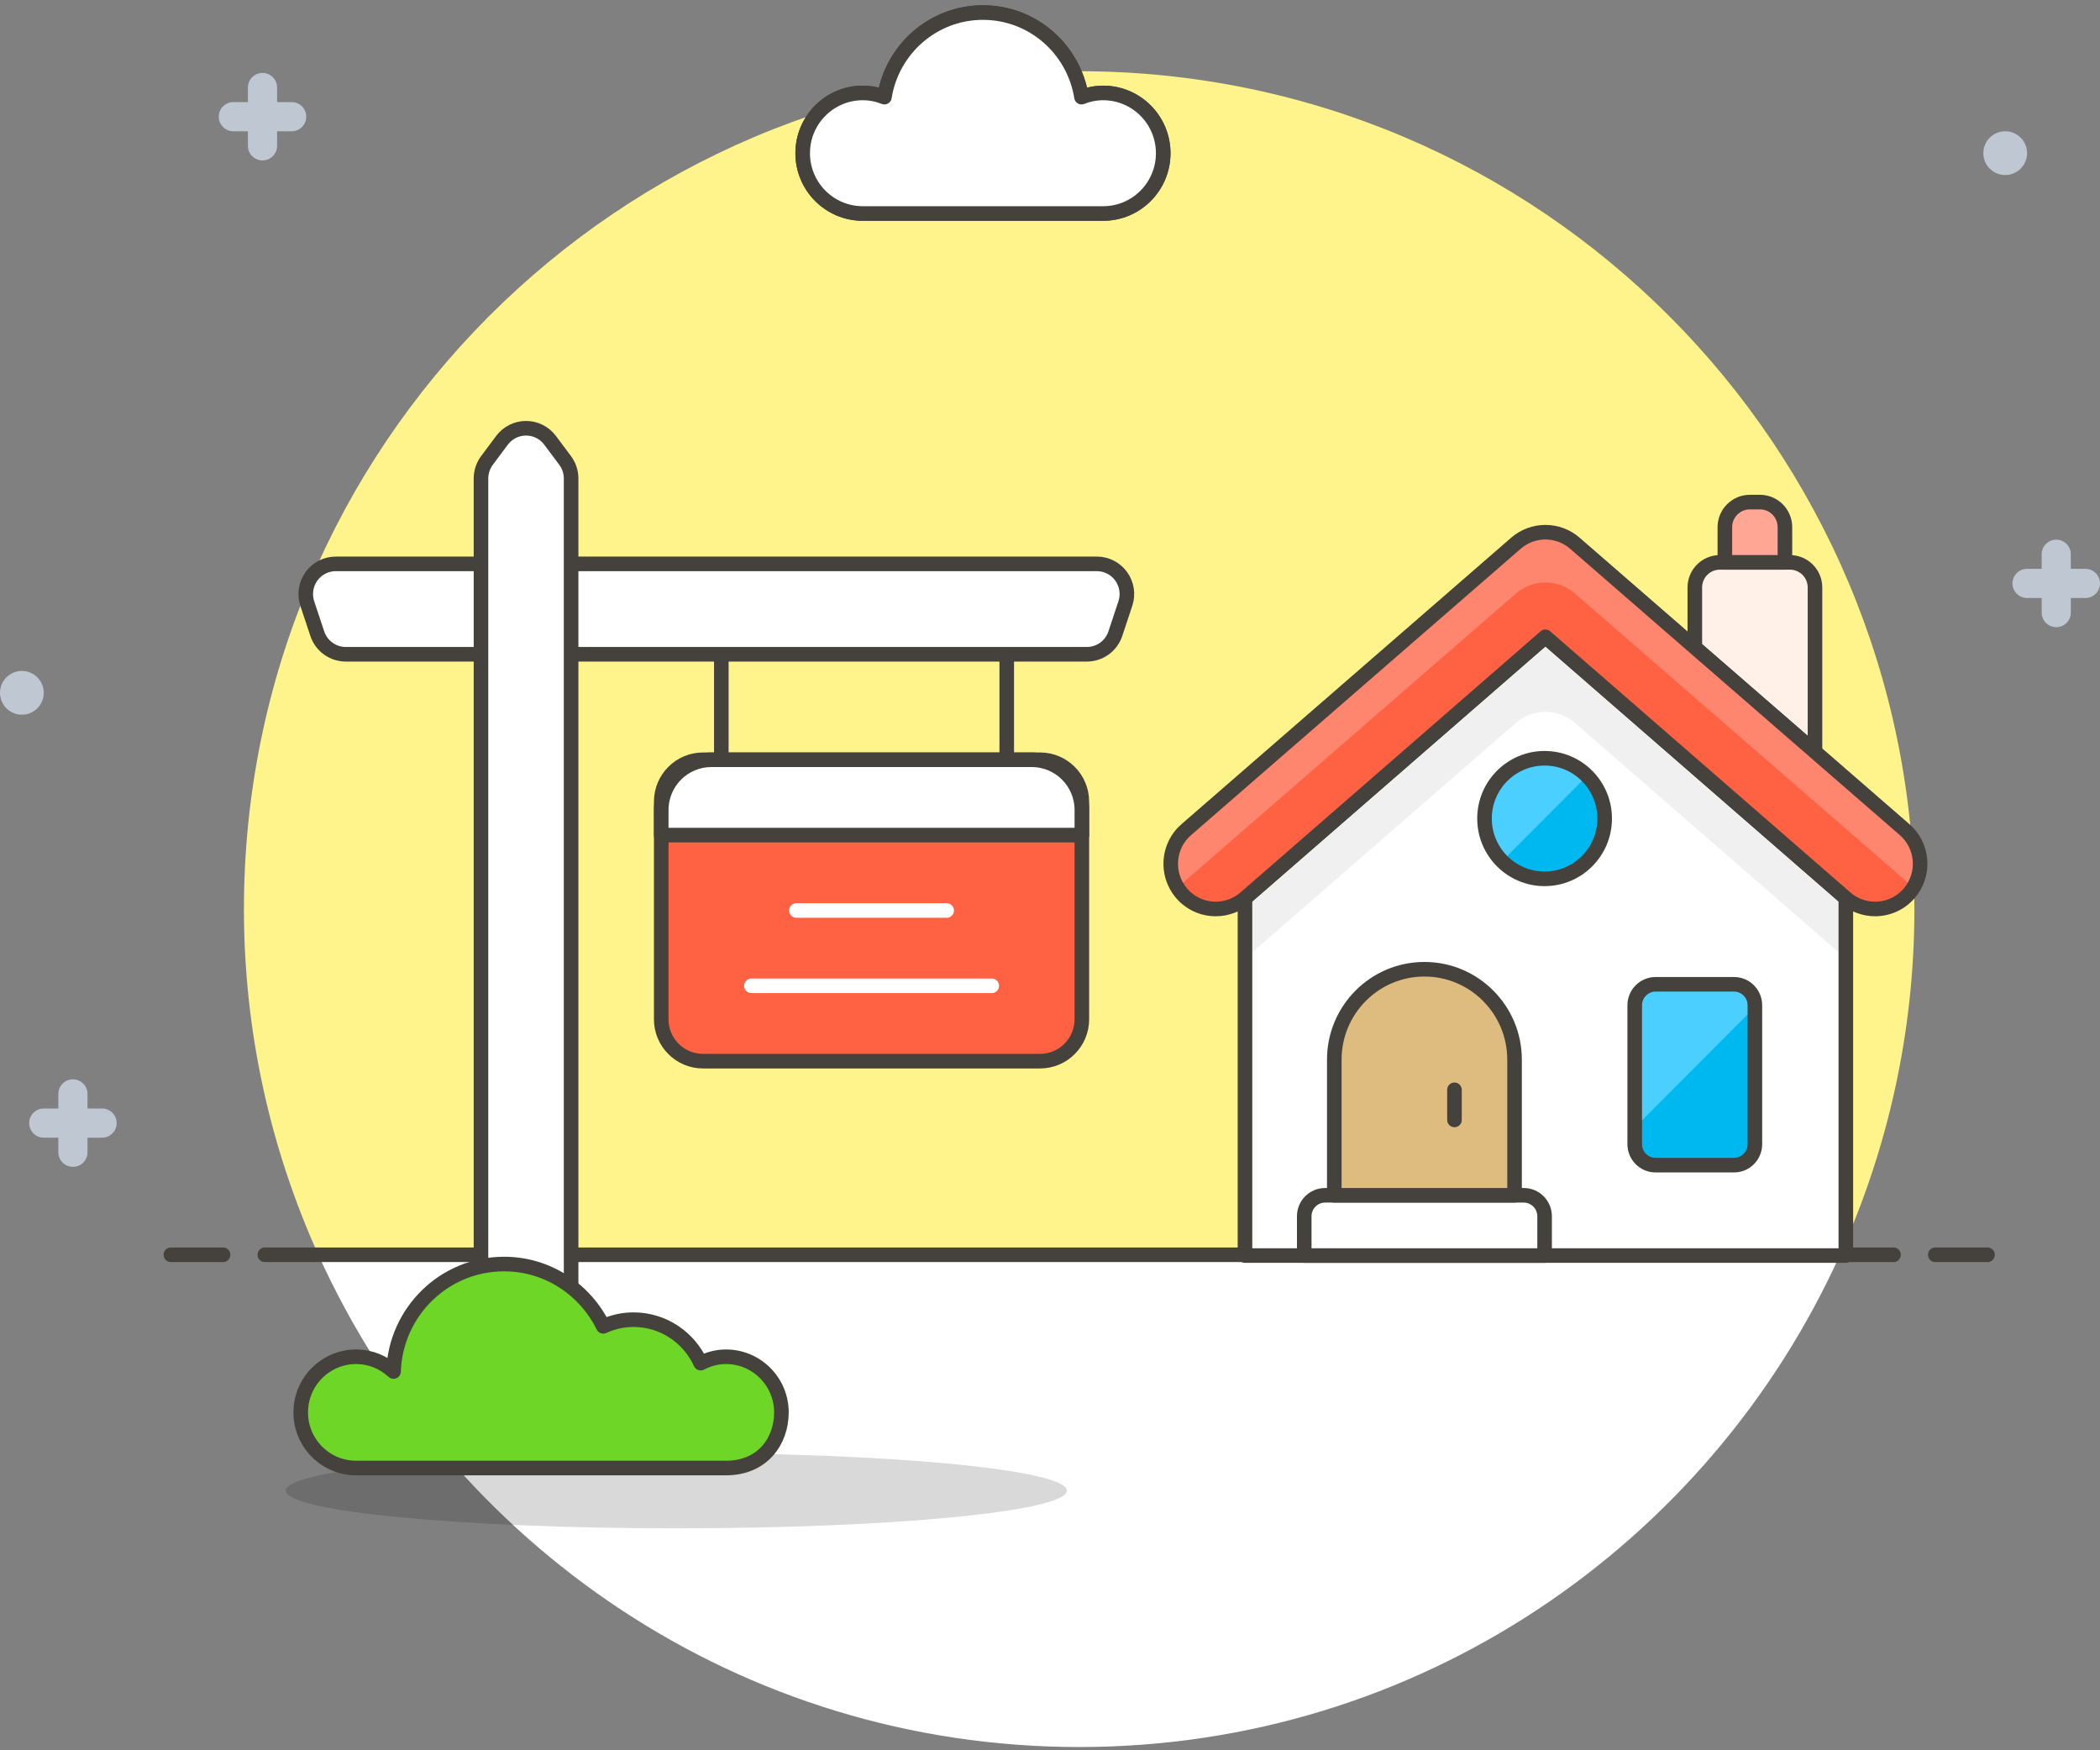 <?xml version="1.0" encoding="UTF-8"?>
<svg width="144px" height="120px" viewBox="0 0 144 120" version="1.1" xmlns="http://www.w3.org/2000/svg" xmlns:xlink="http://www.w3.org/1999/xlink">
    <rect x="0" y="0" width="144" height="120" fill="#808080" stroke="none"/>
    <!-- Generator: Sketch 49.3 (51167) - http://www.bohemiancoding.com/sketch -->
    <title>Image</title>
    <desc>Created with Sketch.</desc>
    <defs></defs>
    <g id="Super-Administrator" stroke="none" stroke-width="1" fill="none" fill-rule="evenodd">
        <g id="Dashboard" transform="translate(-698, -269)">
            <g id="2.-Families-Block" transform="translate(585, 225)">
                <g id="Image" transform="translate(113, 32)">
                    <g id="Group" transform="translate(11, 12)">
                        <path d="M120.273,62.33 C120.273,30.602 94.63,4.884 63,4.884 C31.37,4.884 5.727,30.602 5.727,62.33 C5.727,70.782 7.563,78.8 10.83,86.027 L115.17,86.027 C118.437,78.8 120.273,70.782 120.273,62.33" id="Fill-1" fill="#FFF48C"></path>
                        <path d="M10.83,86.027 C19.829,105.927 39.796,119.777 63,119.777 C86.204,119.777 106.171,105.927 115.17,86.027 L10.83,86.027 Z" id="Fill-3" fill="#FFFFFF"></path>
                        <path d="M7.159,86.027 L118.841,86.027" id="Stroke-5" stroke="#45413C" stroke-linecap="round" stroke-linejoin="round"></path>
                        <path d="M0.716,86.027 L4.295,86.027" id="Stroke-7" stroke="#45413C" stroke-linecap="round" stroke-linejoin="round"></path>
                        <path d="M121.705,86.027 L125.284,86.027" id="Stroke-9" stroke="#45413C" stroke-linecap="round" stroke-linejoin="round"></path>
                        <path d="M68.763,10.505 C68.763,8.223 66.919,6.372 64.644,6.372 C64.118,6.372 63.621,6.479 63.16,6.659 C62.636,3.376 59.823,0.861 56.402,0.861 C52.983,0.861 50.169,3.376 49.645,6.659 C49.184,6.479 48.687,6.372 48.162,6.372 C45.887,6.372 44.041,8.223 44.041,10.505 C44.041,12.787 45.887,14.638 48.162,14.638 L64.644,14.638 C66.919,14.638 68.763,12.787 68.763,10.505" id="Fill-11" fill="#FFFFFF"></path>
                        <path d="M68.763,10.505 C68.763,8.223 66.919,6.372 64.644,6.372 C64.118,6.372 63.621,6.479 63.16,6.659 C62.636,3.376 59.823,0.861 56.402,0.861 C52.983,0.861 50.169,3.376 49.645,6.659 C49.184,6.479 48.687,6.372 48.162,6.372 C45.887,6.372 44.041,8.223 44.041,10.505 C44.041,12.787 45.887,14.638 48.162,14.638 L64.644,14.638 C66.919,14.638 68.763,12.787 68.763,10.505 Z" id="Stroke-13" stroke="#45413C" stroke-linejoin="round"></path>
                        <path d="M68.763,10.505 C68.763,8.223 66.919,6.372 64.644,6.372 C64.118,6.372 63.621,6.479 63.16,6.659 C62.636,3.376 59.823,0.861 56.402,0.861 C52.983,0.861 50.169,3.376 49.645,6.659 C49.184,6.479 48.687,6.372 48.162,6.372 C45.887,6.372 44.041,8.223 44.041,10.505 C44.041,12.787 45.887,14.638 48.162,14.638 L64.644,14.638 C66.919,14.638 68.763,12.787 68.763,10.505" id="Fill-15" fill="#FFFFFF"></path>
                        <path d="M68.763,10.505 C68.763,8.223 66.919,6.372 64.644,6.372 C64.118,6.372 63.621,6.479 63.16,6.659 C62.636,3.376 59.823,0.861 56.402,0.861 C52.983,0.861 50.169,3.376 49.645,6.659 C49.184,6.479 48.687,6.372 48.162,6.372 C45.887,6.372 44.041,8.223 44.041,10.505 C44.041,12.787 45.887,14.638 48.162,14.638 L64.644,14.638 C66.919,14.638 68.763,12.787 68.763,10.505 Z" id="Stroke-17" stroke="#45413C" stroke-linejoin="round"></path>
                        <path d="M113.456,51.544 L113.456,40.277 C113.456,39.326 112.687,38.556 111.74,38.556 L106.933,38.556 C105.984,38.556 105.216,39.326 105.216,40.277 L105.216,44.389 L113.456,51.544 Z" id="Fill-19" fill="#FFF1E8"></path>
                        <path d="M113.456,51.544 L113.456,40.277 C113.456,39.326 112.687,38.556 111.74,38.556 L106.933,38.556 C105.984,38.556 105.216,39.326 105.216,40.277 L105.216,44.389 L113.456,51.544 Z" id="Stroke-21" stroke="#45413C" stroke-linejoin="round"></path>
                        <polygon id="Fill-23" fill="#FFFFFF" points="115.572 86.082 74.37 86.082 74.37 61.579 94.971 43.657 115.572 61.578"></polygon>
                        <path d="M94.971,43.657 L74.37,61.579 L74.37,65.724 L92.941,49.567 C94.106,48.553 95.836,48.553 97.002,49.567 L115.572,65.721 L115.572,61.579 L94.971,43.657 Z" id="Fill-25" fill="#F0F0F0"></path>
                        <polygon id="Stroke-27" stroke="#45413C" stroke-linejoin="round" points="115.572 86.082 74.37 86.082 74.37 61.579 94.971 43.657 115.572 61.578"></polygon>
                        <path d="M72.368,62.319 C71.459,62.322 70.6,61.923 70.012,61.228 C69.479,60.596 69.223,59.794 69.289,58.97 C69.354,58.144 69.74,57.393 70.37,56.859 L92.969,37.228 C93.526,36.751 94.237,36.488 94.971,36.488 C95.706,36.488 96.416,36.751 96.973,37.229 L119.578,56.859 C120.205,57.393 120.591,58.144 120.656,58.97 C120.722,59.794 120.465,60.596 119.931,61.228 C119.345,61.923 118.484,62.319 117.577,62.319 C116.842,62.319 116.129,62.056 115.572,61.578 L94.971,43.658 L74.37,61.58 C73.815,62.056 73.103,62.319 72.368,62.319" id="Fill-29" fill="#FF6242"></path>
                        <path d="M70.368,60.302 L92.969,40.673 C93.526,40.196 94.237,39.932 94.971,39.932 C95.706,39.932 96.416,40.196 96.974,40.674 L119.578,60.302 C119.796,60.489 119.973,60.707 120.13,60.94 C120.519,60.36 120.714,59.676 120.656,58.97 C120.589,58.144 120.205,57.394 119.578,56.86 L96.974,37.23 C96.416,36.752 95.706,36.488 94.971,36.488 C94.237,36.488 93.526,36.752 92.969,37.229 L70.368,56.86 C69.74,57.394 69.354,58.144 69.289,58.97 C69.231,59.676 69.426,60.361 69.815,60.941 C69.973,60.709 70.15,60.489 70.368,60.302" id="Fill-31" fill="#FF866E"></path>
                        <path d="M72.368,62.319 C71.459,62.322 70.6,61.923 70.012,61.228 C69.479,60.596 69.223,59.794 69.289,58.97 C69.354,58.144 69.74,57.393 70.37,56.859 L92.969,37.228 C93.526,36.751 94.237,36.488 94.971,36.488 C95.706,36.488 96.416,36.751 96.973,37.229 L119.578,56.859 C120.205,57.393 120.591,58.144 120.656,58.97 C120.722,59.794 120.465,60.596 119.931,61.228 C119.345,61.923 118.484,62.319 117.577,62.319 C116.842,62.319 116.129,62.056 115.572,61.578 L94.971,43.658 L74.37,61.58 C73.815,62.056 73.103,62.319 72.368,62.319 Z" id="Stroke-33" stroke="#45413C" stroke-linejoin="round"></path>
                        <path d="M107.276,38.556 L111.395,38.556 L111.395,36.145 C111.395,35.194 110.628,34.423 109.679,34.423 L108.993,34.423 C108.045,34.423 107.276,35.194 107.276,36.145 L107.276,38.556 Z" id="Fill-35" fill="#FFA694"></path>
                        <path d="M107.276,38.556 L111.395,38.556 L111.395,36.145 C111.395,35.194 110.628,34.423 109.679,34.423 L108.993,34.423 C108.045,34.423 107.276,35.194 107.276,36.145 L107.276,38.556 Z" id="Stroke-37" stroke="#45413C" stroke-linejoin="round"></path>
                        <path d="M94.915,86.082 L78.434,86.082 L78.434,83.386 C78.434,82.592 79.075,81.95 79.865,81.95 L93.483,81.95 C94.274,81.95 94.915,82.592 94.915,83.386 L94.915,86.082 Z" id="Fill-39" fill="#FFFFFF"></path>
                        <path d="M94.915,86.082 L78.434,86.082 L78.434,83.386 C78.434,82.592 79.075,81.95 79.865,81.95 L93.483,81.95 C94.274,81.95 94.915,82.592 94.915,83.386 L94.915,86.082 Z" id="Stroke-41" stroke="#45413C" stroke-linejoin="round"></path>
                        <path d="M92.855,81.95 L80.494,81.95 L80.494,72.651 C80.494,69.228 83.262,66.452 86.675,66.452 C90.087,66.452 92.855,69.228 92.855,72.651 L92.855,81.95 Z" id="Fill-43" fill="#DEBB7E"></path>
                        <path d="M92.855,81.95 L80.494,81.95 L80.494,72.651 C80.494,69.228 83.262,66.452 86.675,66.452 C90.087,66.452 92.855,69.228 92.855,72.651 L92.855,81.95 Z" id="Stroke-45" stroke="#45413C" stroke-linejoin="round"></path>
                        <path d="M88.735,76.783 L88.735,74.718" id="Stroke-47" stroke="#45413C" stroke-linecap="round" stroke-linejoin="round"></path>
                        <path d="M99.035,56.12 C99.035,58.402 97.191,60.253 94.916,60.253 C92.639,60.253 90.795,58.402 90.795,56.12 C90.795,53.838 92.639,51.987 94.916,51.987 C97.191,51.987 99.035,53.838 99.035,56.12" id="Fill-49" fill="#00B8F0"></path>
                        <path d="M97.829,53.197 C97.083,52.449 96.053,51.986 94.915,51.986 C92.64,51.986 90.795,53.838 90.795,56.12 C90.795,57.262 91.257,58.294 92.001,59.042 L97.829,53.197 Z" id="Fill-51" fill="#4ACFFF"></path>
                        <path d="M99.035,56.12 C99.035,58.402 97.191,60.253 94.916,60.253 C92.639,60.253 90.795,58.402 90.795,56.12 C90.795,53.838 92.639,51.987 94.916,51.987 C97.191,51.987 99.035,53.838 99.035,56.12 Z" id="Stroke-53" stroke="#45413C" stroke-linecap="round" stroke-linejoin="round"></path>
                        <path d="M107.904,79.883 L102.527,79.883 C101.737,79.883 101.095,79.241 101.095,78.447 L101.095,68.921 C101.095,68.128 101.737,67.484 102.527,67.484 L107.904,67.484 C108.694,67.484 109.335,68.128 109.335,68.921 L109.335,78.447 C109.335,79.241 108.694,79.883 107.904,79.883" id="Fill-55" fill="#00B8F0"></path>
                        <path d="M109.31,69.078 C109.241,68.19 108.522,67.487 107.619,67.487 L102.812,67.487 C101.864,67.487 101.095,68.256 101.095,69.207 L101.095,77.317 L109.31,69.078 Z" id="Fill-57" fill="#4ACFFF"></path>
                        <path d="M107.904,79.883 L102.527,79.883 C101.737,79.883 101.095,79.241 101.095,78.447 L101.095,68.921 C101.095,68.128 101.737,67.484 102.527,67.484 L107.904,67.484 C108.694,67.484 109.335,68.128 109.335,68.921 L109.335,78.447 C109.335,79.241 108.694,79.883 107.904,79.883 Z" id="Stroke-59" stroke="#45413C" stroke-linecap="round" stroke-linejoin="round"></path>
                        <path d="M60.32,72.754 L37.205,72.754 C35.624,72.754 34.341,71.467 34.341,69.881 L34.341,54.963 C34.341,53.377 35.624,52.09 37.205,52.09 L60.32,52.09 C61.901,52.09 63.184,53.377 63.184,54.963 L63.184,69.881 C63.184,71.467 61.901,72.754 60.32,72.754" id="Fill-61" fill="#FF6242"></path>
                        <path d="M60.32,72.754 L37.205,72.754 C35.624,72.754 34.341,71.467 34.341,69.881 L34.341,54.963 C34.341,53.377 35.624,52.09 37.205,52.09 L60.32,52.09 C61.901,52.09 63.184,53.377 63.184,54.963 L63.184,69.881 C63.184,71.467 61.901,72.754 60.32,72.754 Z" id="Stroke-63" stroke="#45413C" stroke-linejoin="round"></path>
                        <path d="M34.342,57.256 L34.342,55.534 C34.342,53.633 35.88,52.09 37.776,52.09 L59.751,52.09 C61.647,52.09 63.185,53.633 63.185,55.534 L63.185,57.256 L34.342,57.256 Z" id="Fill-65" fill="#FFFFFF"></path>
                        <path d="M34.342,57.256 L34.342,55.534 C34.342,53.633 35.88,52.09 37.776,52.09 L59.751,52.09 C61.647,52.09 63.185,53.633 63.185,55.534 L63.185,57.256 L34.342,57.256 Z" id="Stroke-67" stroke="#45413C" stroke-linejoin="round"></path>
                        <path d="M65.481,43.446 C65.201,44.289 64.413,44.857 63.527,44.857 L12.712,44.857 C11.824,44.857 11.038,44.289 10.757,43.446 L10.07,41.379 C9.861,40.748 9.967,40.056 10.353,39.518 C10.74,38.979 11.363,38.659 12.024,38.659 L64.214,38.659 C64.876,38.659 65.498,38.979 65.885,39.518 C66.272,40.056 66.378,40.748 66.167,41.379 L65.481,43.446 Z" id="Fill-69" fill="#FFFFFF"></path>
                        <path d="M65.481,43.446 C65.201,44.289 64.413,44.857 63.527,44.857 L12.712,44.857 C11.824,44.857 11.038,44.289 10.757,43.446 L10.07,41.379 C9.861,40.748 9.967,40.056 10.353,39.518 C10.74,38.979 11.363,38.659 12.024,38.659 L64.214,38.659 C64.876,38.659 65.498,38.979 65.885,39.518 C66.272,40.056 66.378,40.748 66.167,41.379 L65.481,43.446 Z" id="Stroke-71" stroke="#45413C" stroke-linejoin="round"></path>
                        <path d="M28.162,32.805 C28.162,32.357 28.017,31.923 27.749,31.565 L26.72,30.187 C26.33,29.667 25.72,29.361 25.072,29.361 C24.423,29.361 23.812,29.667 23.424,30.187 L22.394,31.565 C22.127,31.923 21.982,32.357 21.982,32.805 L21.982,98.584 L28.162,98.584 L28.162,32.805 Z" id="Fill-73" fill="#FFFFFF"></path>
                        <path d="M28.162,32.805 C28.162,32.357 28.017,31.923 27.749,31.565 L26.72,30.187 C26.33,29.667 25.72,29.361 25.072,29.361 C24.423,29.361 23.812,29.667 23.424,30.187 L22.394,31.565 C22.127,31.923 21.982,32.357 21.982,32.805 L21.982,98.584 L28.162,98.584 L28.162,32.805 Z" id="Stroke-75" stroke="#45413C" stroke-linejoin="round"></path>
                        <path d="M62.153,102.199 C62.153,103.626 50.163,104.783 35.373,104.783 C20.581,104.783 8.59,103.626 8.59,102.199 C8.59,100.773 20.581,99.617 35.373,99.617 C50.163,99.617 62.153,100.773 62.153,102.199" id="Fill-77" fill="#020202" opacity="0.15"></path>
                        <path d="M42.583,96.835 C42.583,94.728 40.88,93.02 38.78,93.02 C38.151,93.02 37.567,93.187 37.044,93.457 C36.245,91.703 34.49,90.477 32.441,90.477 C31.698,90.477 30.999,90.645 30.365,90.934 C29.123,88.412 26.559,86.663 23.567,86.663 C19.454,86.663 16.125,89.941 15.985,94.032 C15.309,93.41 14.414,93.02 13.424,93.02 C11.323,93.02 9.621,94.728 9.621,96.835 C9.621,98.942 11.323,100.649 13.424,100.649 L38.78,100.649 C41.315,100.649 42.583,98.777 42.583,96.835" id="Fill-79" fill="#6DD627"></path>
                        <path d="M42.583,96.835 C42.583,94.728 40.88,93.02 38.78,93.02 C38.151,93.02 37.567,93.187 37.044,93.457 C36.245,91.703 34.49,90.477 32.441,90.477 C31.698,90.477 30.999,90.645 30.365,90.934 C29.123,88.412 26.559,86.663 23.567,86.663 C19.454,86.663 16.125,89.941 15.985,94.032 C15.309,93.41 14.414,93.02 13.424,93.02 C11.323,93.02 9.621,94.728 9.621,96.835 C9.621,98.942 11.323,100.649 13.424,100.649 L38.78,100.649 C41.315,100.649 42.583,98.777 42.583,96.835 Z" id="Stroke-81" stroke="#45413C" stroke-linecap="round" stroke-linejoin="round"></path>
                        <g id="Group-86" transform="translate(37.227, 44.521)">
                            <path d="M1.235,7.569 L1.235,0.337" id="Fill-83" fill="#FFFFFF"></path>
                            <path d="M1.235,7.569 L1.235,0.337" id="Stroke-85" stroke="#45413C" stroke-linejoin="round"></path>
                        </g>
                        <g id="Group-90" transform="translate(57.273, 44.521)">
                            <path d="M0.761,7.569 L0.761,0.337" id="Fill-87" fill="#FFFFFF"></path>
                            <path d="M0.761,7.569 L0.761,0.337" id="Stroke-89" stroke="#45413C" stroke-linejoin="round"></path>
                        </g>
                        <path d="M43.612,62.422 L53.913,62.422" id="Stroke-91" stroke="#FFFFFF" stroke-linecap="round" stroke-linejoin="round"></path>
                        <path d="M40.522,67.588 L57.004,67.588" id="Stroke-93" stroke="#FFFFFF" stroke-linecap="round" stroke-linejoin="round"></path>
                    </g>
                    <path d="M137.5,21 C136.672,21 136,21.672 136,22.5 C136,23.328 136.672,24 137.5,24 C138.328,24 139,23.328 139,22.5 C139,21.672 138.328,21 137.5,21 M1.5,58 C0.672,58 0,58.672 0,59.5 C0,60.328 0.672,61 1.5,61 C2.328,61 3,60.328 3,59.5 C3,58.672 2.328,58 1.5,58 M20,19 L19,19 L19,18 C19,17.448 18.552,17 18,17 C17.448,17 17,17.448 17,18 L17,19 L16,19 C15.448,19 15,19.448 15,20 C15,20.552 15.448,21 16,21 L17,21 L17,22 C17,22.552 17.448,23 18,23 C18.552,23 19,22.552 19,22 L19,21 L20,21 C20.552,21 21,20.552 21,20 C21,19.448 20.552,19 20,19 M7,88 L6,88 L6,87 C6,86.448 5.552,86 5,86 C4.448,86 4,86.448 4,87 L4,88 L3,88 C2.448,88 2,88.448 2,89 C2,89.552 2.448,90 3,90 L4,90 L4,91 C4,91.552 4.448,92 5,92 C5.552,92 6,91.552 6,91 L6,90 L7,90 C7.552,90 8,89.552 8,89 C8,88.448 7.552,88 7,88 M143,51 L142,51 L142,50 C142,49.448 141.552,49 141,49 C140.448,49 140,49.448 140,50 L140,51 L139,51 C138.448,51 138,51.448 138,52 C138,52.552 138.448,53 139,53 L140,53 L140,54 C140,54.552 140.448,55 141,55 C141.552,55 142,54.552 142,54 L142,53 L143,53 C143.552,53 144,52.552 144,52 C144,51.448 143.552,51 143,51" id="Decoration" fill="#BFC7D2"></path>
                </g>
            </g>
        </g>
    </g>
</svg>